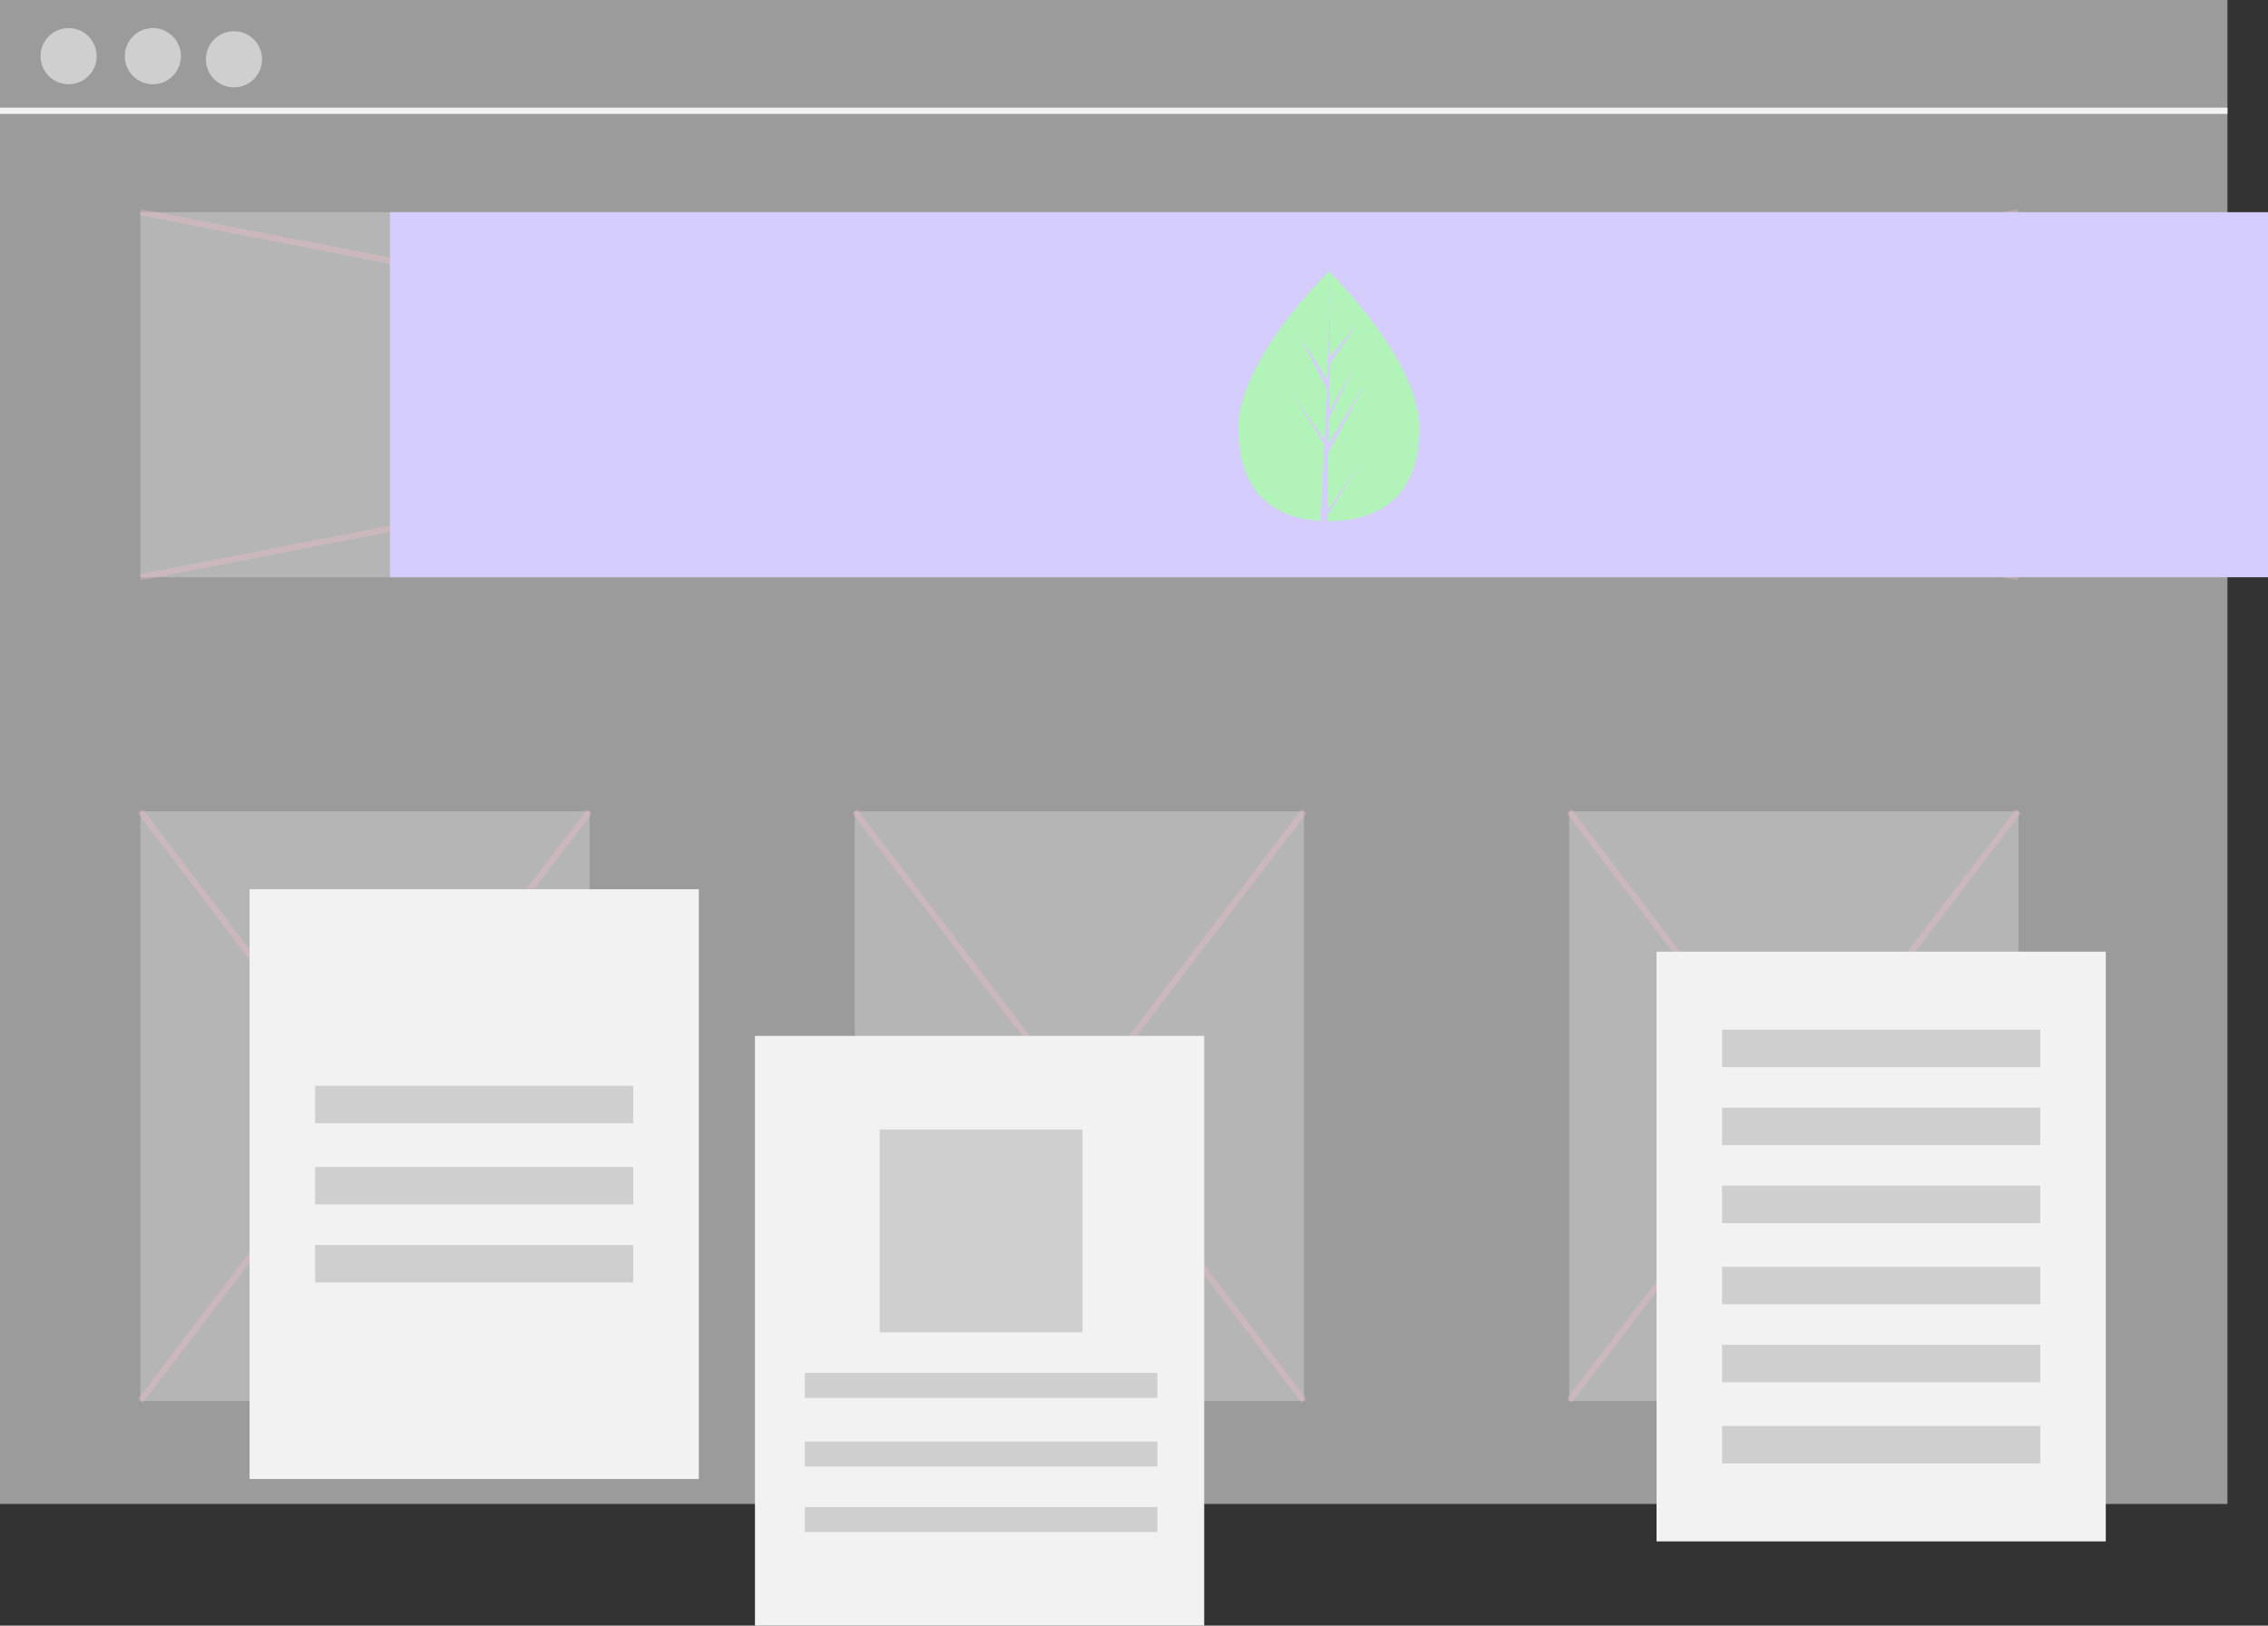 <?xml version="1.0" encoding="UTF-8"?>
<svg width="727px" height="521px" viewBox="0 0 727 521" version="1.1" xmlns="http://www.w3.org/2000/svg" xmlns:xlink="http://www.w3.org/1999/xlink">
    <rect x="0" y="0" width="727" height="521" fill="#333333" stroke="none"/>
    <!-- Generator: Sketch 61 (89581) - https://sketch.com -->
    <title>design3</title>
    <desc>Created with Sketch.</desc>
    <g id="06-Create-Profile" stroke="none" stroke-width="1" fill="none" fill-rule="evenodd">
        <g id="Artboard" transform="translate(-246, -51)">
            <g id="design3" transform="translate(246, 51)">
                <rect id="Rectangle" fill="#9B9B9B" fill-rule="nonzero" x="0" y="0" width="714" height="482"></rect>
                <line x1="0" y1="35.5" x2="714" y2="35.5" id="Path" stroke="#F2F2F2" stroke-width="2"></line>
                <circle id="Oval" fill="#CFCFCF" fill-rule="nonzero" cx="22" cy="18" r="9"></circle>
                <circle id="Oval" fill="#CFCFCF" fill-rule="nonzero" cx="49" cy="18" r="9"></circle>
                <circle id="Oval" fill="#CFCFCF" fill-rule="nonzero" cx="75" cy="19" r="9"></circle>
                <rect id="Rectangle" fill="#F2F2F2" fill-rule="nonzero" opacity="0.3" x="45" y="68" width="602" height="117"></rect>
                <line x1="45" y1="185" x2="647" y2="68" id="Path" stroke="#FFBFCB" stroke-width="2" opacity="0.3"></line>
                <line x1="647" y1="185" x2="45" y2="68" id="Path" stroke="#FFBFCB" stroke-width="2" opacity="0.3"></line>
                <rect id="Rectangle" fill="#F2F2F2" fill-rule="nonzero" opacity="0.3" x="45" y="260" width="144" height="189"></rect>
                <rect id="Rectangle" fill="#F2F2F2" fill-rule="nonzero" opacity="0.3" x="503" y="260" width="144" height="189"></rect>
                <rect id="Rectangle" fill="#F2F2F2" fill-rule="nonzero" opacity="0.3" x="274" y="260" width="144" height="189"></rect>
                <line x1="45" y1="260" x2="189" y2="449" id="Path" stroke="#FFBFCB" stroke-width="2" opacity="0.3"></line>
                <line x1="189" y1="260" x2="45" y2="449" id="Path" stroke="#FFBFCB" stroke-width="2" opacity="0.3"></line>
                <line x1="274" y1="260" x2="418" y2="449" id="Path" stroke="#FFBFCB" stroke-width="2" opacity="0.3"></line>
                <line x1="418" y1="260" x2="274" y2="449" id="Path" stroke="#FFBFCB" stroke-width="2" opacity="0.3"></line>
                <line x1="503" y1="260" x2="647" y2="449" id="Path" stroke="#FFBFCB" stroke-width="2" opacity="0.3"></line>
                <line x1="647" y1="260" x2="503" y2="449" id="Path" stroke="#FFBFCB" stroke-width="2" opacity="0.3"></line>
                <rect id="Rectangle" fill="#D6CDFF" fill-rule="nonzero" x="125" y="68" width="602" height="117"></rect>
                <rect id="Rectangle" fill="#F2F2F2" fill-rule="nonzero" x="531" y="305" width="144" height="189"></rect>
                <rect id="Rectangle" fill="#CFCFCF" fill-rule="nonzero" x="552" y="330" width="102" height="12"></rect>
                <rect id="Rectangle" fill="#CFCFCF" fill-rule="nonzero" x="552" y="355" width="102" height="12"></rect>
                <rect id="Rectangle" fill="#CFCFCF" fill-rule="nonzero" x="552" y="380" width="102" height="12"></rect>
                <rect id="Rectangle" fill="#CFCFCF" fill-rule="nonzero" x="552" y="406" width="102" height="12"></rect>
                <rect id="Rectangle" fill="#CFCFCF" fill-rule="nonzero" x="552" y="431" width="102" height="12"></rect>
                <rect id="Rectangle" fill="#CFCFCF" fill-rule="nonzero" x="552" y="457" width="102" height="12"></rect>
                <rect id="Rectangle" fill="#F2F2F2" fill-rule="nonzero" x="80" y="285" width="144" height="189"></rect>
                <rect id="Rectangle" fill="#CFCFCF" fill-rule="nonzero" x="101" y="348" width="102" height="12"></rect>
                <rect id="Rectangle" fill="#CFCFCF" fill-rule="nonzero" x="101" y="374" width="102" height="12"></rect>
                <rect id="Rectangle" fill="#CFCFCF" fill-rule="nonzero" x="101" y="399" width="102" height="12"></rect>
                <path d="M455,137.195 C455,159.286 442.017,167 426,167 C425.629,167 425.259,166.996 424.889,166.987 C424.147,166.971 423.411,166.936 422.685,166.886 C408.23,165.851 397,157.741 397,137.195 C397,115.933 423.862,89.104 425.88,87.118 L425.883,87.114 C425.961,87.038 426,87 426,87 C426,87 455,115.104 455,137.195 Z" id="Path" fill="#B1F3B8" fill-rule="nonzero"></path>
                <path d="M425.506,163.632 L435.975,148.639 L425.479,165.279 L425.452,167 C424.719,166.984 423.993,166.948 423.277,166.898 L424.405,144.792 L424.396,144.621 L424.416,144.589 L424.522,142.501 L414,125.82 L424.555,140.935 L424.579,141.378 L425.432,124.676 L416.424,107.44 L425.542,121.745 L426.43,87.118 L426.433,87 L426.433,87.114 L426.285,114.42 L435.253,103.595 L426.249,116.772 L426.011,131.726 L434.385,117.375 L425.976,133.926 L425.844,142.24 L438,122.265 L425.799,145.141 L425.506,163.632 Z" id="Path" fill="#D6CDFF" fill-rule="nonzero"></path>
                <rect id="Rectangle" fill="#F2F2F2" fill-rule="nonzero" x="242" y="332" width="144" height="189"></rect>
                <rect id="Rectangle" fill="#CFCFCF" fill-rule="nonzero" x="282" y="362" width="65" height="65"></rect>
                <rect id="Rectangle" fill="#CFCFCF" fill-rule="nonzero" x="258" y="440" width="113" height="8"></rect>
                <rect id="Rectangle" fill="#CFCFCF" fill-rule="nonzero" x="258" y="462" width="113" height="8"></rect>
                <rect id="Rectangle" fill="#CFCFCF" fill-rule="nonzero" x="258" y="483" width="113" height="8"></rect>
            </g>
        </g>
    </g>
</svg>